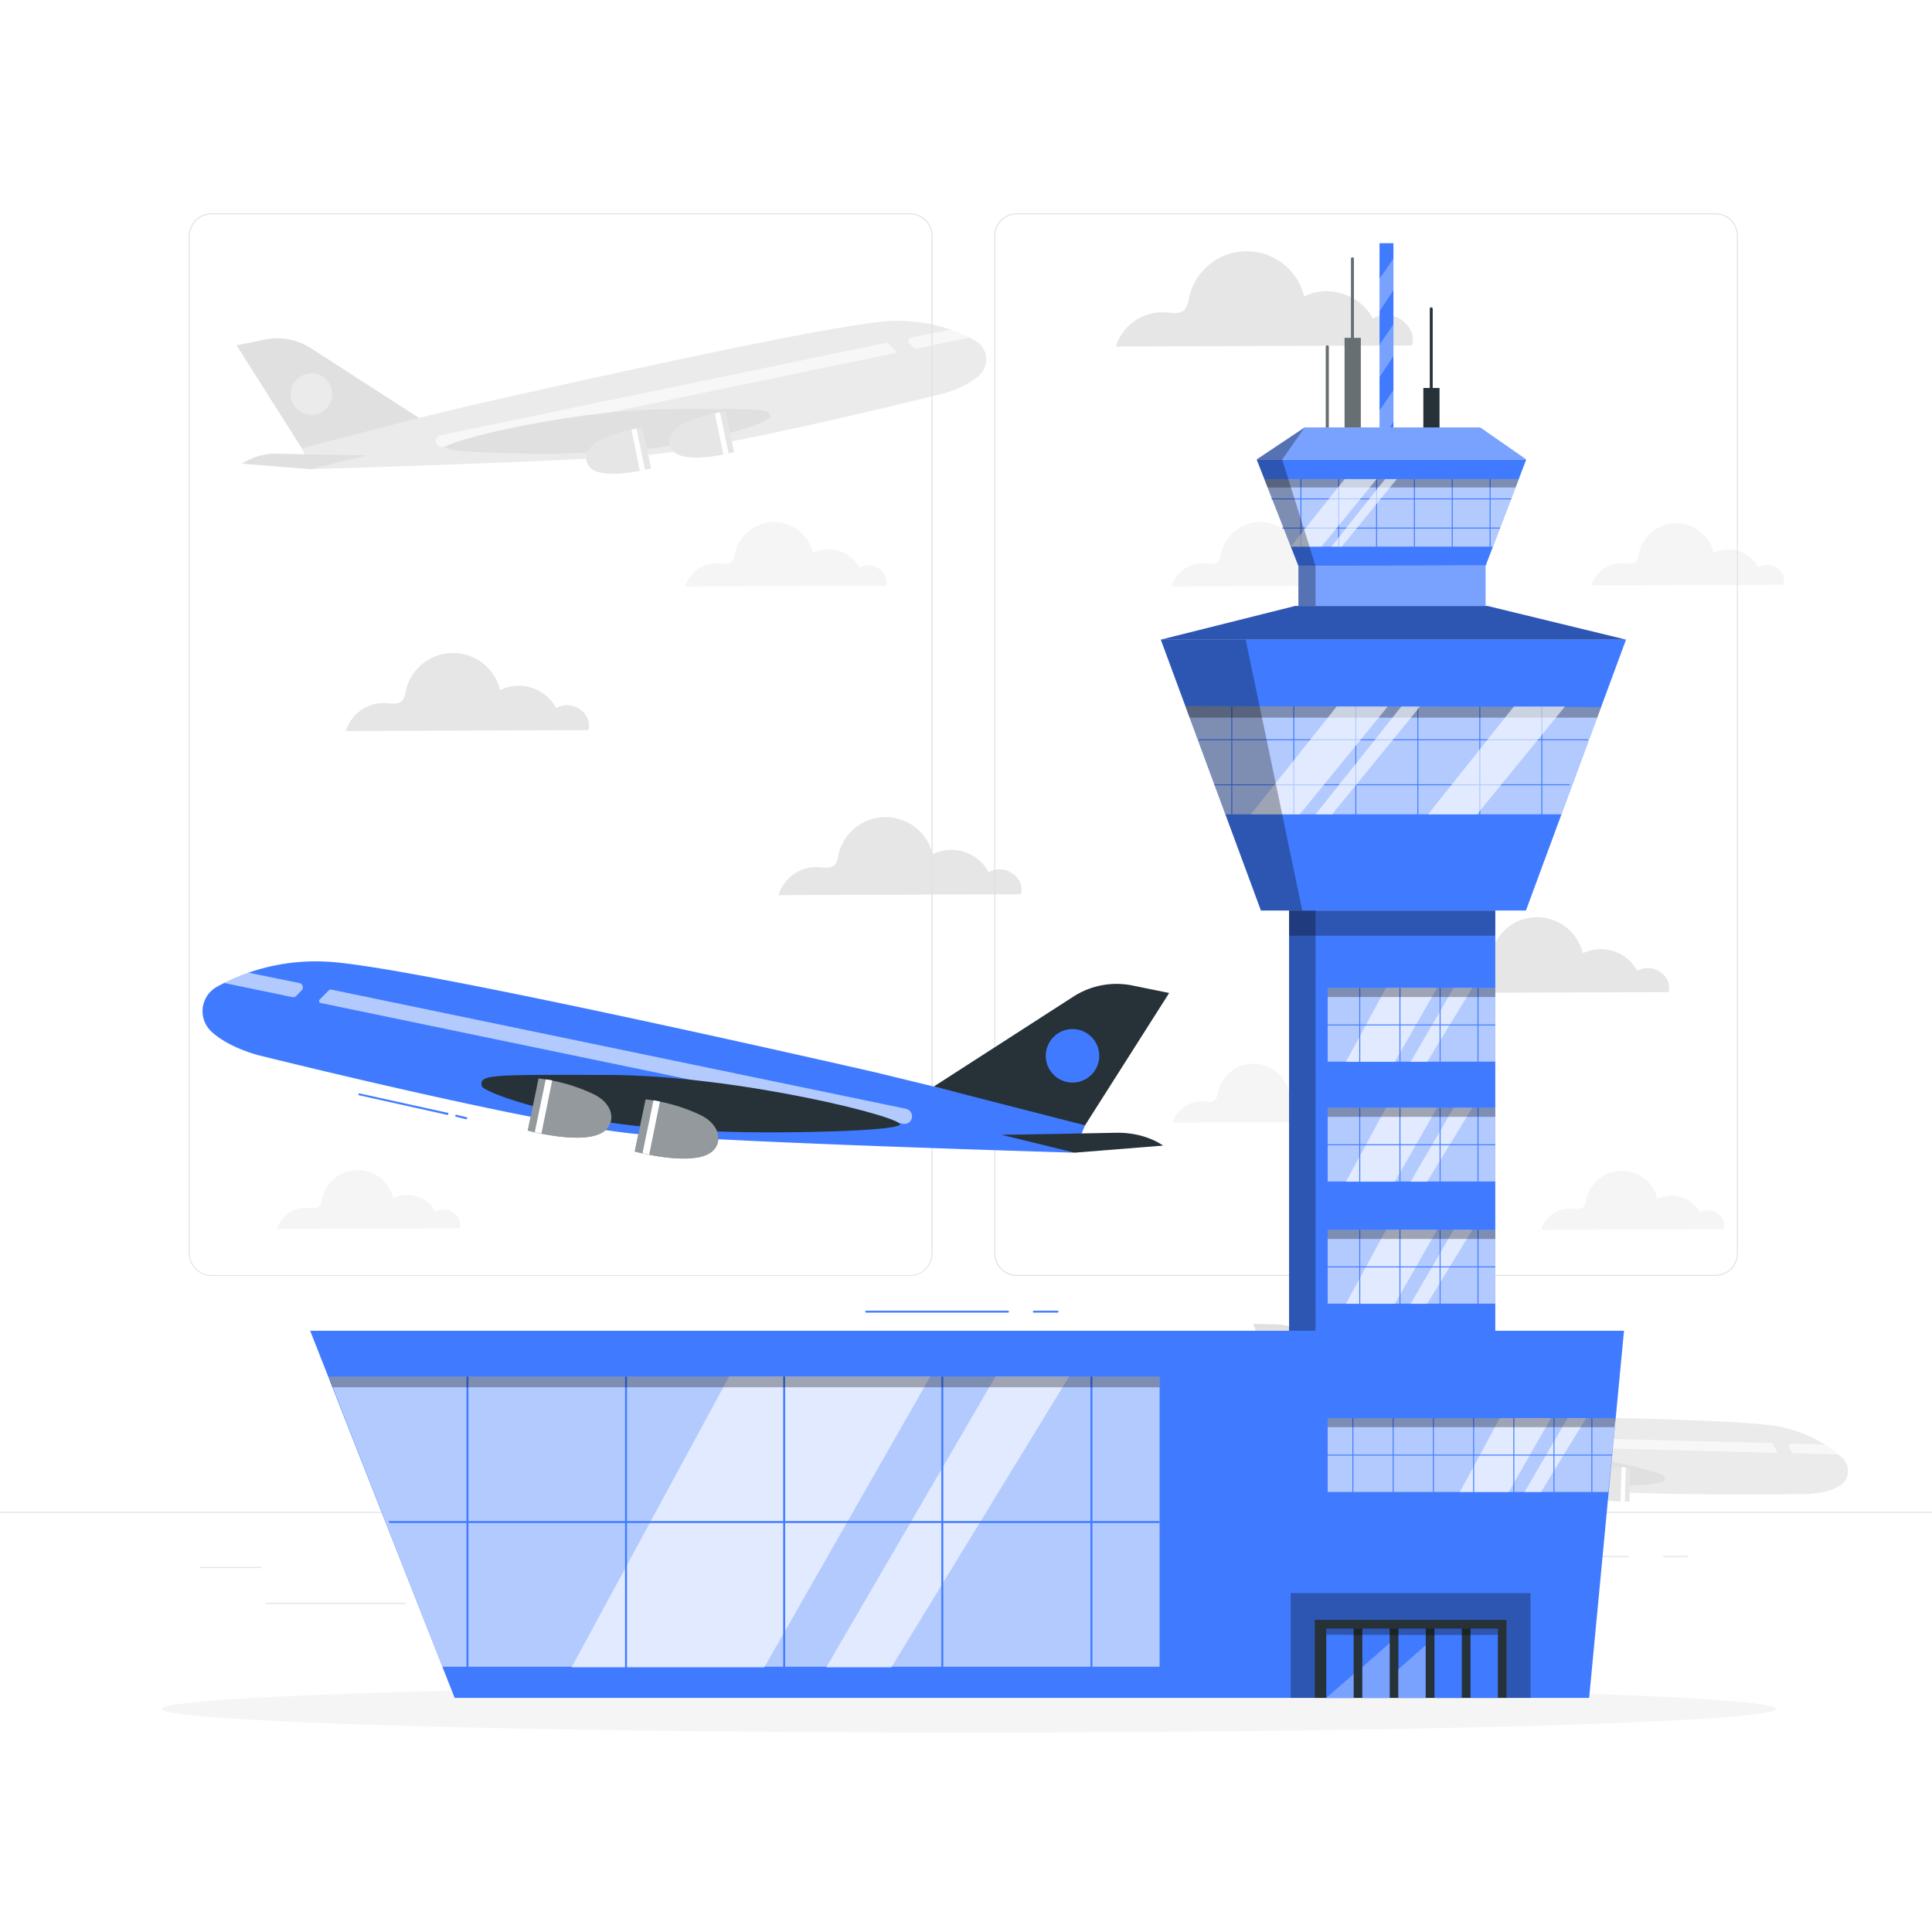 <svg class="animated" id="freepik_stories-airport-tower" xmlns="http://www.w3.org/2000/svg" xmlns:xlink="http://www.w3.org/1999/xlink" viewBox="0 0 500 500" version="1.1" xmlns:svgjs="http://svgjs.com/svgjs"><style>svg#freepik_stories-airport-tower:not(.animated) .animable {opacity: 0;}svg#freepik_stories-airport-tower.animated #freepik--background-complete--inject-21 {animation: 6s Infinite  linear floating;animation-delay: 0s;}svg#freepik_stories-airport-tower.animated #freepik--Airplane--inject-21 {animation: 6s Infinite  linear floating;animation-delay: 0s;}            @keyframes floating {                0% {                    opacity: 1;                    transform: translateY(0px);                }                50% {                    transform: translateY(-10px);                }                100% {                    opacity: 1;                    transform: translateY(0px);                }            }        </style><g id="freepik--background-complete--inject-21" class="animable" style="transform-origin: 250px 235.135px;"><path d="M243.79,101.93s6.17-1.49,9.75-4.9a5.59,5.59,0,0,0-1.13-8.86,41.09,41.09,0,0,0-22.09-5.08c-16.34.67-110.18,22.22-110.18,22.22l-42.2,10.27,2.42,5.85s67.46-2,87.16-3.69S243.79,101.93,243.79,101.93Z" style="fill: rgb(235, 235, 235); transform-origin: 166.585px 102.231px;" id="elzzdhx8s00yd" class="animable"></path><path d="M108.44,108.16l-28-18.06a16,16,0,0,0-11.86-2.22l-7.35,1.5L78.09,116Z" style="fill: rgb(224, 224, 224); transform-origin: 84.835px 101.778px;" id="elpbkarzsq49i" class="animable"></path><path d="M95,117.84l-14.68,3.59L62.62,120a15.87,15.87,0,0,1,9.57-2.57C73.17,117.46,93.81,117.87,95,117.84Z" style="fill: rgb(224, 224, 224); transform-origin: 78.81px 119.418px;" id="elhzo55qbsryg" class="animable"></path><g id="eln8jlabzrw0c"><path d="M250.92,87.37,237.2,90.22a.89.89,0,0,1-.82-.26l-1.06-1.1a.88.88,0,0,1,.46-1.48L246,85.3a35.45,35.45,0,0,1,4.92,2.07Z" style="fill: rgb(255, 255, 255); opacity: 0.6; transform-origin: 242.994px 87.769px;" class="animable"></path></g><g id="elhxyryeyuv8n"><path d="M231.73,90.72a.4.4,0,0,1-.2.67L114.64,115.63a1.54,1.54,0,0,1-1.41-.43h0a1.54,1.54,0,0,1,.79-2.57L229.38,88.71a.58.58,0,0,1,.52.15Z" style="fill: rgb(255, 255, 255); opacity: 0.6; transform-origin: 172.323px 102.18px;" class="animable"></path></g><path d="M199.14,108.2S197.7,110,184,113.36s-28.51,3.77-37.42,4-29.68-.16-31.29-1.47,32.19-10,58.68-10C197.81,105.79,199.82,105.66,199.14,108.2Z" style="fill: rgb(224, 224, 224); transform-origin: 157.24px 111.635px;" id="elvls8rzh209" class="animable"></path><path d="M166.31,110.73l2.17,10.47s-10.44,2.82-14.79.5c-3-1.59-2.82-5.81,1.8-7.92A35.1,35.1,0,0,1,166.31,110.73Z" style="fill: rgb(230, 230, 230); transform-origin: 160.082px 116.673px;" id="elf2mdk0l98a9" class="animable"></path><path d="M187.78,106.53,190,117s-10.44,2.83-14.78.5c-3-1.58-2.83-5.81,1.8-7.92A35.08,35.08,0,0,1,187.78,106.53Z" style="fill: rgb(230, 230, 230); transform-origin: 181.605px 112.475px;" id="el5lrguv33ioe" class="animable"></path><path d="M186.34,106.72l2.21,10.63-1.34.28L185,107C185.5,106.86,185.94,106.78,186.34,106.72Z" style="fill: rgb(255, 255, 255); transform-origin: 186.775px 112.175px;" id="eluinig6p1w8s" class="animable"></path><path d="M164.71,110.93l2.21,10.63-1.34.28-2.16-10.68C163.88,111.07,164.31,111,164.71,110.93Z" style="fill: rgb(255, 255, 255); transform-origin: 165.17px 116.385px;" id="el0skzdkdog3jo" class="animable"></path><path d="M75.35,103.08a5.37,5.37,0,1,0,4.16-6.34A5.36,5.36,0,0,0,75.35,103.08Z" style="fill: rgb(235, 235, 235); transform-origin: 80.609px 101.996px;" id="elex9bvaxrqt8" class="animable"></path><path d="M467.38,386.66s5.19,0,8.68-2.07a4.58,4.58,0,0,0,.75-7.27,33.55,33.55,0,0,0-16.65-8.16c-13.13-2.52-91.87-2.87-91.87-2.87l-35.51.3.83,5.11s54.08,11,70.09,13.33S467.38,386.66,467.38,386.66Z" style="fill: rgb(235, 235, 235); transform-origin: 405.524px 376.524px;" id="el8qrxs424ki4" class="animable"></path><path d="M358.45,366.38,339.5,346.77a13,13,0,0,0-9-4l-6.13-.18,8.49,24.3Z" style="fill: rgb(224, 224, 224); transform-origin: 341.41px 354.74px;" id="eld127nasqrcg" class="animable"></path><path d="M346,371.58l-12.36.12-13.85-4.44a13,13,0,0,1,8.1-.26C328.63,367.2,345,371.38,346,371.58Z" style="fill: rgb(224, 224, 224); transform-origin: 332.895px 369.088px;" id="elr0yuqq1xicj" class="animable"></path><g id="el4h987rcq8bm"><path d="M475.77,376.4l-11.46-.29a.73.73,0,0,1-.6-.35l-.64-1.08a.72.72,0,0,1,.64-1.09l8.53.25a29.55,29.55,0,0,1,3.53,2.56Z" style="fill: rgb(255, 255, 255); opacity: 0.6; transform-origin: 469.369px 374.995px;" class="animable"></path></g><g id="el8oud2h4j2tf"><path d="M459.87,375.49a.33.33,0,0,1-.29.5L362,373.48a1.24,1.24,0,0,1-1-.61h0a1.25,1.25,0,0,1,1.11-1.89l96.31,2.47a.45.45,0,0,1,.38.22Z" style="fill: rgb(255, 255, 255); opacity: 0.6; transform-origin: 410.37px 373.485px;" class="animable"></path></g><path d="M430.66,383.33s-1.49,1.18-13,1.29-23.4-2.32-30.53-3.82-23.61-5.67-24.64-7,27.48-1.92,48.59,3C430,381.16,431.67,381.44,430.66,383.33Z" style="fill: rgb(224, 224, 224); transform-origin: 396.675px 378.744px;" id="el46auckm14ip" class="animable"></path><path d="M404,379.22l-.22,8.74s-8.84.3-11.87-2.36c-2.07-1.82-1.17-5.16,2.91-6A28.72,28.72,0,0,1,404,379.22Z" style="fill: rgb(230, 230, 230); transform-origin: 397.418px 383.493px;" id="ellblkrk0do1m" class="animable"></path><path d="M421.92,379.88l-.22,8.74s-8.84.31-11.87-2.35c-2.07-1.82-1.16-5.16,2.91-6A28.71,28.71,0,0,1,421.92,379.88Z" style="fill: rgb(230, 230, 230); transform-origin: 415.34px 384.155px;" id="elc84cwr9pr7" class="animable"></path><path d="M420.74,379.76l-.23,8.88-1.11,0,.27-8.9C420.05,379.72,420.41,379.73,420.74,379.76Z" style="fill: rgb(255, 255, 255); transform-origin: 420.07px 384.185px;" id="elrko80sx76u" class="animable"></path><path d="M402.74,379.08l-.23,8.87-1.12,0,.27-8.91C402,379,402.41,379.05,402.74,379.08Z" style="fill: rgb(255, 255, 255); transform-origin: 402.065px 383.488px;" id="eluzx2mqcqqg" class="animable"></path><path d="M333,356.16a4.39,4.39,0,1,0,4.51-4.28A4.4,4.4,0,0,0,333,356.16Z" style="fill: rgb(235, 235, 235); transform-origin: 337.389px 356.268px;" id="elebpg4djkm9w" class="animable"></path><path d="M429.71,251.59a5.57,5.57,0,0,0-6-.35,10.71,10.71,0,0,0-14.09-4.52,12.15,12.15,0,0,0-23.71.29,4.63,4.63,0,0,1-.91,2.4c-1,1-2.63.67-4,.56a10,10,0,0,0-10.08,7l60.94-.22A4.84,4.84,0,0,0,429.71,251.59Z" style="fill: rgb(230, 230, 230); transform-origin: 401.449px 247.171px;" id="elciq80nfuge9" class="animable"></path><path d="M362.84,82.89a7,7,0,0,0-7.58-.44c-3.07-6.21-11.63-9-17.73-5.68a15.29,15.29,0,0,0-29.83.36,5.92,5.92,0,0,1-1.14,3c-1.24,1.27-3.32.84-5.08.71a12.59,12.59,0,0,0-12.69,8.84l76.67-.27C366.13,86.83,365,84.51,362.84,82.89Z" style="fill: rgb(230, 230, 230); transform-origin: 327.221px 77.35px;" id="els9187v352c" class="animable"></path><path d="M150.14,183.61a5.74,5.74,0,0,0-6.2-.36,11,11,0,0,0-14.52-4.65,12.52,12.52,0,0,0-24.42.29,4.81,4.81,0,0,1-.94,2.48c-1,1-2.71.69-4.16.57a10.32,10.32,0,0,0-10.39,7.25l62.78-.23A5,5,0,0,0,150.14,183.61Z" style="fill: rgb(230, 230, 230); transform-origin: 120.967px 179.09px;" id="elszyvo9ayyn" class="animable"></path><path d="M117.38,313.85a4.34,4.34,0,0,0-4.68-.28,8.31,8.31,0,0,0-10.94-3.5,9.44,9.44,0,0,0-18.41.22,3.62,3.62,0,0,1-.71,1.86c-.76.79-2,.52-3.14.44a7.75,7.75,0,0,0-7.82,5.46l47.32-.17A3.77,3.77,0,0,0,117.38,313.85Z" style="fill: rgb(245, 245, 245); transform-origin: 95.39px 310.44px;" id="elvgoin3xomec" class="animable"></path><path d="M444.58,314.05a4.3,4.3,0,0,0-4.67-.27,8.34,8.34,0,0,0-11-3.51,9.44,9.44,0,0,0-18.41.23,3.61,3.61,0,0,1-.7,1.86c-.77.78-2.05.52-3.14.44a7.76,7.76,0,0,0-7.83,5.46l47.32-.17A3.77,3.77,0,0,0,444.58,314.05Z" style="fill: rgb(245, 245, 245); transform-origin: 422.545px 310.647px;" id="el72y3owfpp6g" class="animable"></path><path d="M349.21,286.31a4.34,4.34,0,0,0-4.68-.28,8.31,8.31,0,0,0-10.94-3.5,9.44,9.44,0,0,0-18.41.22,3.62,3.62,0,0,1-.71,1.86c-.76.79-2,.52-3.14.44a7.75,7.75,0,0,0-7.82,5.46l47.32-.17A3.77,3.77,0,0,0,349.21,286.31Z" style="fill: rgb(245, 245, 245); transform-origin: 327.22px 282.9px;" id="el502akcworun" class="animable"></path><path d="M227.54,147.21a4.77,4.77,0,0,0-5.14-.3,9.14,9.14,0,0,0-12-3.85,10.38,10.38,0,0,0-20.24.24,4,4,0,0,1-.78,2c-.84.86-2.25.58-3.45.48a8.55,8.55,0,0,0-8.61,6l52-.19A4.16,4.16,0,0,0,227.54,147.21Z" style="fill: rgb(245, 245, 245); transform-origin: 203.369px 143.443px;" id="eln5ykyrj93k" class="animable"></path><path d="M353.38,147.21a4.77,4.77,0,0,0-5.14-.3,9.14,9.14,0,0,0-12-3.85,10.38,10.38,0,0,0-20.24.24,4,4,0,0,1-.78,2c-.84.86-2.25.58-3.45.48a8.54,8.54,0,0,0-8.6,6l52-.19A4.14,4.14,0,0,0,353.38,147.21Z" style="fill: rgb(245, 245, 245); transform-origin: 329.22px 143.443px;" id="el8kfnleqtahn" class="animable"></path><path d="M262.08,226.08a5.74,5.74,0,0,0-6.2-.36,11,11,0,0,0-14.52-4.65,12.52,12.52,0,0,0-24.42.3,4.8,4.8,0,0,1-.93,2.47c-1,1-2.72.69-4.17.58a10.3,10.3,0,0,0-10.38,7.24l62.77-.23A5,5,0,0,0,262.08,226.08Z" style="fill: rgb(230, 230, 230); transform-origin: 232.912px 221.562px;" id="elz0kh32djnxa" class="animable"></path><path d="M459.93,147.05a4.57,4.57,0,0,0-4.93-.28,8.74,8.74,0,0,0-11.52-3.69,9.93,9.93,0,0,0-19.38.23,3.83,3.83,0,0,1-.74,2c-.81.83-2.16.55-3.31.46a8.18,8.18,0,0,0-8.24,5.75l49.82-.18A4,4,0,0,0,459.93,147.05Z" style="fill: rgb(245, 245, 245); transform-origin: 436.776px 143.476px;" id="elpgrr5pam3e" class="animable"></path><path d="M443.92,330.2H263.17a5.87,5.87,0,0,1-5.86-5.86V61.06a5.87,5.87,0,0,1,5.86-5.86H443.92a5.87,5.87,0,0,1,5.86,5.86V324.34A5.87,5.87,0,0,1,443.92,330.2ZM263.17,55.45a5.62,5.62,0,0,0-5.61,5.61V324.34a5.62,5.62,0,0,0,5.61,5.61H443.92a5.61,5.61,0,0,0,5.61-5.61V61.06a5.61,5.61,0,0,0-5.61-5.61Z" style="fill: rgb(224, 224, 224); transform-origin: 353.545px 192.7px;" id="eln7fsd6rz389" class="animable"></path><path d="M235.49,330.2H54.75a5.87,5.87,0,0,1-5.87-5.86V61.06a5.87,5.87,0,0,1,5.87-5.86H235.49a5.86,5.86,0,0,1,5.86,5.86V324.34A5.86,5.86,0,0,1,235.49,330.2ZM54.75,55.45a5.62,5.62,0,0,0-5.62,5.61V324.34A5.62,5.62,0,0,0,54.75,330H235.49a5.61,5.61,0,0,0,5.61-5.61V61.06a5.61,5.61,0,0,0-5.61-5.61Z" style="fill: rgb(224, 224, 224); transform-origin: 145.115px 192.7px;" id="el0n1eoy6208v" class="animable"></path><rect y="391.27" width="500" height="0.25" style="fill: rgb(224, 224, 224); transform-origin: 250px 391.395px;" id="el47ari6snplf" class="animable"></rect><rect x="51.67" y="405.53" width="16.06" height="0.25" style="fill: rgb(224, 224, 224); transform-origin: 59.7px 405.655px;" id="elk6jf4d4uvbs" class="animable"></rect><rect x="170.35" y="402.82" width="53.53" height="0.25" style="fill: rgb(224, 224, 224); transform-origin: 197.115px 402.945px;" id="eljl0rywqdsg" class="animable"></rect><rect x="68.73" y="414.82" width="36.25" height="0.25" style="fill: rgb(224, 224, 224); transform-origin: 86.855px 414.945px;" id="elp5inkau9ig" class="animable"></rect><rect x="378.35" y="402.69" width="43.19" height="0.25" style="fill: rgb(224, 224, 224); transform-origin: 399.945px 402.815px;" id="elquu8yov0av" class="animable"></rect><rect x="430.45" y="402.69" width="6.33" height="0.25" style="fill: rgb(224, 224, 224); transform-origin: 433.615px 402.815px;" id="els5zn4qh5mi" class="animable"></rect><rect x="316.21" y="408.92" width="53.89" height="0.25" style="fill: rgb(224, 224, 224); transform-origin: 343.155px 409.045px;" id="el6g7pazir677" class="animable"></rect></g><g id="freepik--Shadow--inject-21" class="animable" style="transform-origin: 250.775px 442.26px;"><path d="M459.65,442.26c0,3.39-93.52,6.13-208.88,6.13S41.9,445.65,41.9,442.26s93.51-6.13,208.87-6.13S459.65,438.87,459.65,442.26Z" style="fill: rgb(245, 245, 245); transform-origin: 250.775px 442.26px;" id="elid11xbr50r" class="animable"></path></g><g id="freepik--Airplane--inject-21" class="animable" style="transform-origin: 177.498px 274.319px;"><path d="M67.17,273.16s-8-1.92-12.58-6.31a7.21,7.21,0,0,1,1.46-11.42,52.8,52.8,0,0,1,28.49-6.55c21.06.86,142.05,28.65,142.05,28.65L281,290.76l-3.12,7.55s-87-2.55-112.37-4.76S67.17,273.16,67.17,273.16Z" style="fill: rgb(64, 123, 255); transform-origin: 166.708px 273.556px;" id="elee4hwxva57" class="animable"></path><path d="M241.67,281.19l36.14-23.28a20.64,20.64,0,0,1,15.29-2.86l9.48,1.93-21.77,34.25Z" style="fill: rgb(38, 50, 56); transform-origin: 272.125px 272.931px;" id="el3f1y2ham59s" class="animable"></path><path d="M259.18,293.68l18.93,4.63L301,296.48s-4.57-3.53-12.33-3.32C287.36,293.19,260.75,293.72,259.18,293.68Z" style="fill: rgb(38, 50, 56); transform-origin: 280.09px 295.73px;" id="el0h45psa399i6" class="animable"></path><g id="elitd790cxjso"><path d="M58,254.39l17.69,3.67a1.12,1.12,0,0,0,1-.33l1.37-1.42a1.13,1.13,0,0,0-.59-1.9l-13.18-2.69A46.24,46.24,0,0,0,58,254.38Z" style="fill: rgb(255, 255, 255); opacity: 0.6; transform-origin: 68.192px 254.898px;" class="animable"></path></g><g id="elza6msd4uka"><path d="M82.72,258.71a.51.51,0,0,0,.26.86l150.7,31.26a2,2,0,0,0,1.82-.57h0a2,2,0,0,0-1-3.3L85.75,256.11a.75.75,0,0,0-.67.2Z" style="fill: rgb(255, 255, 255); opacity: 0.6; transform-origin: 159.301px 273.482px;" class="animable"></path></g><path d="M124.74,281.25s1.85,2.34,19.53,6.65S181,292.76,192.51,293s38.28-.2,40.34-1.89-41.5-12.84-75.65-12.92C126.46,278.14,123.86,278,124.74,281.25Z" style="fill: rgb(38, 50, 56); transform-origin: 178.762px 285.617px;" id="elq2grjus4htj" class="animable"></path><path d="M167.07,284.51l-2.8,13.5s13.46,3.64,19.06.64c3.83-2,3.65-7.49-2.32-10.21A45.14,45.14,0,0,0,167.07,284.51Z" style="fill: rgb(38, 50, 56); transform-origin: 175.088px 292.173px;" id="elikq9nnlxvm" class="animable"></path><g id="eli07e1qaxabr"><path d="M167.07,284.51l-2.8,13.5s13.46,3.64,19.06.64c3.83-2,3.65-7.49-2.32-10.21A45.14,45.14,0,0,0,167.07,284.51Z" style="fill: rgb(255, 255, 255); opacity: 0.5; transform-origin: 175.088px 292.173px;" class="animable"></path></g><path d="M139.38,279.1l-2.8,13.49s13.46,3.65,19.06.65c3.84-2.05,3.65-7.49-2.32-10.21A45.14,45.14,0,0,0,139.38,279.1Z" style="fill: rgb(38, 50, 56); transform-origin: 147.4px 286.762px;" id="elhzogmmdq2pd" class="animable"></path><g id="ellm8xgtjtoc"><path d="M139.38,279.1l-2.8,13.49s13.46,3.65,19.06.65c3.84-2.05,3.65-7.49-2.32-10.21A45.14,45.14,0,0,0,139.38,279.1Z" style="fill: rgb(255, 255, 255); opacity: 0.5; transform-origin: 147.4px 286.762px;" class="animable"></path></g><path d="M141.24,279.34,138.4,293l1.72.36,2.79-13.76C142.32,279.52,141.75,279.41,141.24,279.34Z" style="fill: rgb(255, 255, 255); transform-origin: 140.655px 286.35px;" id="el5ubklfezc8b" class="animable"></path><path d="M169.12,284.76l-2.84,13.71,1.73.36,2.78-13.76C170.2,284.94,169.64,284.84,169.12,284.76Z" style="fill: rgb(255, 255, 255); transform-origin: 168.535px 291.795px;" id="el4cz7e96he18" class="animable"></path><path d="M284.34,274.65a6.92,6.92,0,1,1-5.37-8.18A6.91,6.91,0,0,1,284.34,274.65Z" style="fill: rgb(64, 123, 255); transform-origin: 277.565px 273.246px;" id="el9ht5bocaadk" class="animable"></path><path d="M115.79,288.53h-.05L93,283.47a.25.25,0,1,1,.11-.48L115.85,288a.25.25,0,0,1,.19.3A.26.26,0,0,1,115.79,288.53Z" style="fill: rgb(64, 123, 255); transform-origin: 104.405px 285.75px;" id="eldso4n94cxzw" class="animable"></path><path d="M120.65,289.66h-.06L118,289a.25.25,0,0,1,.12-.49l2.6.63a.25.25,0,0,1,.18.3A.25.25,0,0,1,120.65,289.66Z" style="fill: rgb(64, 123, 255); transform-origin: 119.357px 289.081px;" id="elcolab4kgpn" class="animable"></path></g><g id="freepik--Tower--inject-21" class="animable" style="transform-origin: 360.615px 246.88px;"><path d="M343.88,110.67V89.76a.38.38,0,0,0-.76,0v20.91a.38.38,0,0,0,.76,0Z" style="fill: rgb(38, 50, 56); transform-origin: 343.5px 100.215px;" id="el1uoxq7j08sm" class="animable"></path><g id="eluazx1jhxwug"><path d="M343.88,110.67V89.76a.38.38,0,0,0-.76,0v20.91a.38.38,0,0,0,.76,0Z" style="fill: rgb(255, 255, 255); opacity: 0.3; transform-origin: 343.5px 100.215px;" class="animable"></path></g><rect x="357.02" y="62.94" width="3.6" height="47.67" style="fill: rgb(64, 123, 255); transform-origin: 358.82px 86.775px;" id="eltwjzuc15bf" class="animable"></rect><path d="M350.39,87.82V66.91a.38.38,0,0,0-.75,0V87.82a.38.38,0,0,0,.75,0Z" style="fill: rgb(38, 50, 56); transform-origin: 350.015px 77.365px;" id="elce9c6iqs0hi" class="animable"></path><g id="el0y72hrz9xcef"><path d="M350.39,87.82V66.91a.38.38,0,0,0-.75,0V87.82a.38.38,0,0,0,.75,0Z" style="fill: rgb(255, 255, 255); opacity: 0.3; transform-origin: 350.015px 77.365px;" class="animable"></path></g><rect x="368.36" y="100.41" width="4.19" height="11.24" style="fill: rgb(38, 50, 56); transform-origin: 370.455px 106.03px;" id="el0lb10jhfi3o" class="animable"></rect><polygon points="326.33 235.64 300.42 165.54 420.81 165.54 394.91 235.64 326.33 235.64" style="fill: rgb(64, 123, 255); transform-origin: 360.615px 200.59px;" id="el9ci7xijppam" class="animable"></polygon><g id="el0vqatxncu36m"><polygon points="306.78 182.74 414.36 183.01 404.11 210.75 317.13 210.75 306.78 182.74" style="fill: rgb(255, 255, 255); opacity: 0.6; transform-origin: 360.57px 196.745px;" class="animable"></polygon></g><polygon points="300.42 165.54 335.18 156.83 384.97 156.83 420.81 165.54 300.42 165.54" style="fill: rgb(64, 123, 255); transform-origin: 360.615px 161.185px;" id="elour3h5fwodk" class="animable"></polygon><polygon points="336.03 156.83 336.03 146.46 384.46 146.27 384.46 156.83 336.03 156.83" style="fill: rgb(64, 123, 255); transform-origin: 360.245px 151.55px;" id="ellgjhhcc0qff" class="animable"></polygon><polygon points="336.03 146.46 325.23 118.92 394.99 118.92 384.46 146.46 336.03 146.46" style="fill: rgb(64, 123, 255); transform-origin: 360.11px 132.69px;" id="elq1pt00vmzpr" class="animable"></polygon><polygon points="325.23 118.92 337.67 110.61 383.06 110.61 394.99 118.92 325.23 118.92" style="fill: rgb(64, 123, 255); transform-origin: 360.11px 114.765px;" id="eld981vd7tc5p" class="animable"></polygon><rect x="333.61" y="235.64" width="53.37" height="195.18" style="fill: rgb(64, 123, 255); transform-origin: 360.295px 333.23px;" id="elox8kdvq4d0f" class="animable"></rect><path d="M370.78,100.77V79.86a.38.38,0,0,0-.75,0v20.91a.38.38,0,0,0,.75,0Z" style="fill: rgb(38, 50, 56); transform-origin: 370.405px 90.315px;" id="elrm6wo755z2h" class="animable"></path><rect x="347.98" y="87.45" width="4.19" height="23.16" style="fill: rgb(38, 50, 56); transform-origin: 350.075px 99.03px;" id="el5ffvy41e1dg" class="animable"></rect><g style="clip-path: url(&quot;#freepik--clip-path--inject-21&quot;); transform-origin: 358.82px 90.775px;" id="elym03c0fph1" class="animable"><g id="elwnzgexoz3d9"><polygon points="360.62 66.91 357.02 72.15 357.02 80.57 360.62 75.09 360.62 66.91" style="fill: rgb(255, 255, 255); opacity: 0.3; transform-origin: 358.82px 73.74px;" class="animable"></polygon></g><g id="elacqmigjdcc"><polygon points="360.62 83.95 357.02 89.19 357.02 97.61 360.62 92.13 360.62 83.95" style="fill: rgb(255, 255, 255); opacity: 0.3; transform-origin: 358.82px 90.78px;" class="animable"></polygon></g><g id="elq0yzm8xgf1o"><polygon points="360.62 100.99 357.02 106.23 357.02 114.64 360.62 109.17 360.62 100.99" style="fill: rgb(255, 255, 255); opacity: 0.3; transform-origin: 358.82px 107.815px;" class="animable"></polygon></g></g><g id="elhmgs4ly8obi"><rect x="347.98" y="87.45" width="4.19" height="23.16" style="fill: rgb(255, 255, 255); opacity: 0.3; transform-origin: 350.075px 99.03px;" class="animable"></rect></g><g id="ellpkvxj8rcoi"><polygon points="327.22 123.99 334.07 141.47 386.37 141.47 393.05 123.99 327.22 123.99" style="fill: rgb(255, 255, 255); opacity: 0.6; transform-origin: 360.135px 132.73px;" class="animable"></polygon></g><g id="el42zugogdtrg"><polygon points="325.23 118.92 337.67 110.61 383.06 110.61 394.99 118.92 325.23 118.92" style="fill: rgb(255, 255, 255); opacity: 0.3; transform-origin: 360.11px 114.765px;" class="animable"></polygon></g><rect x="336.55" y="123.99" width="0.25" height="17.48" style="fill: rgb(64, 123, 255); transform-origin: 336.675px 132.73px;" id="elpbc5kghgu7d" class="animable"></rect><rect x="331.83" y="136.54" width="56.37" height="0.25" style="fill: rgb(64, 123, 255); transform-origin: 360.015px 136.665px;" id="elabx4tl9jtc" class="animable"></rect><rect x="329.06" y="128.99" width="62.03" height="0.25" style="fill: rgb(64, 123, 255); transform-origin: 360.075px 129.115px;" id="elaai8ir2kjxr" class="animable"></rect><rect x="346.34" y="123.99" width="0.25" height="17.48" style="fill: rgb(64, 123, 255); transform-origin: 346.465px 132.73px;" id="el3syptql3f2k" class="animable"></rect><rect x="356.13" y="123.99" width="0.25" height="17.48" style="fill: rgb(64, 123, 255); transform-origin: 356.255px 132.73px;" id="el2u4kc3y060l" class="animable"></rect><rect x="365.92" y="123.99" width="0.25" height="17.48" style="fill: rgb(64, 123, 255); transform-origin: 366.045px 132.73px;" id="el2bigwbnmtvz" class="animable"></rect><rect x="375.72" y="123.99" width="0.25" height="17.48" style="fill: rgb(64, 123, 255); transform-origin: 375.845px 132.73px;" id="el09vs90oic1c" class="animable"></rect><rect x="385.51" y="123.99" width="0.25" height="17.48" style="fill: rgb(64, 123, 255); transform-origin: 385.635px 132.73px;" id="elyv9jfprhlfi" class="animable"></rect><g id="elost13fos84"><polygon points="328.07 126.16 392.23 126.16 393.05 123.99 327.22 123.99 328.07 126.16" style="opacity: 0.3; transform-origin: 360.135px 125.075px;" class="animable"></polygon></g><g id="elafn2amn9x5n"><polygon points="300.42 165.54 335.18 156.83 384.97 156.83 420.81 165.54 300.42 165.54" style="opacity: 0.3; transform-origin: 360.615px 161.185px;" class="animable"></polygon></g><g id="eloooi9z0b9l"><polygon points="334.07 141.47 347.98 123.99 356.26 123.99 342 141.47 334.07 141.47" style="fill: rgb(255, 255, 255); opacity: 0.6; transform-origin: 345.165px 132.73px;" class="animable"></polygon></g><g id="elf3ws5suk8gq"><polygon points="344.56 141.47 358.46 123.99 361.49 123.99 347.24 141.47 344.56 141.47" style="fill: rgb(255, 255, 255); opacity: 0.6; transform-origin: 353.025px 132.73px;" class="animable"></polygon></g><g id="elj3a6o8u7g4l"><rect x="318.66" y="180.4" width="0.25" height="31.06" style="fill: rgb(64, 123, 255); transform-origin: 318.785px 195.93px; transform: rotate(-1.39deg);" class="animable"></rect></g><g id="el7ssxmp3mhlv"><rect x="334.71" y="180.4" width="0.25" height="31.06" style="fill: rgb(64, 123, 255); transform-origin: 334.835px 195.93px; transform: rotate(-1.39deg);" class="animable"></rect></g><g id="el59l2ft2zq1h"><rect x="350.76" y="180.4" width="0.25" height="31.06" style="fill: rgb(64, 123, 255); transform-origin: 350.885px 195.93px; transform: rotate(-1.39deg);" class="animable"></rect></g><g id="elyyrir6knqoe"><rect x="366.81" y="180.4" width="0.25" height="31.06" style="fill: rgb(64, 123, 255); transform-origin: 366.935px 195.93px; transform: rotate(-1.39deg);" class="animable"></rect></g><g id="ell8xxzwd97tr"><rect x="382.85" y="180.4" width="0.25" height="31.06" style="fill: rgb(64, 123, 255); transform-origin: 382.975px 195.93px; transform: rotate(-1.39deg);" class="animable"></rect></g><g id="elssaliardql"><rect x="398.9" y="180.4" width="0.25" height="31.06" style="fill: rgb(64, 123, 255); transform-origin: 399.025px 195.93px; transform: rotate(-1.39deg);" class="animable"></rect></g><rect x="310.26" y="191.32" width="100.69" height="0.25" style="fill: rgb(64, 123, 255); transform-origin: 360.605px 191.445px;" id="elwq0w3bg0q3a" class="animable"></rect><rect x="314.3" y="202.98" width="91.97" height="0.25" style="fill: rgb(64, 123, 255); transform-origin: 360.285px 203.105px;" id="elz2z73q0e15f" class="animable"></rect><g id="elmuxf1ctt4hf"><polygon points="306.78 182.74 307.88 185.72 413.36 185.72 414.36 183.01 306.78 182.74" style="opacity: 0.3; transform-origin: 360.57px 184.23px;" class="animable"></polygon></g><g id="elauwaei5m9p"><polygon points="323.72 210.75 345.93 182.84 359.15 182.84 336.38 210.75 323.72 210.75" style="fill: rgb(255, 255, 255); opacity: 0.6; transform-origin: 341.435px 196.795px;" class="animable"></polygon></g><g id="elbad6joup26k"><polygon points="369.58 210.75 391.79 182.84 405.02 182.84 382.25 210.75 369.58 210.75" style="fill: rgb(255, 255, 255); opacity: 0.6; transform-origin: 387.3px 196.795px;" class="animable"></polygon></g><g id="el5nplm14d0k"><polygon points="340.46 210.75 362.67 182.84 367.51 182.84 344.74 210.75 340.46 210.75" style="fill: rgb(255, 255, 255); opacity: 0.6; transform-origin: 353.985px 196.795px;" class="animable"></polygon></g><g id="elbuzad39ia7n"><rect x="333.61" y="235.64" width="53.37" height="6.52" style="opacity: 0.3; transform-origin: 360.295px 238.9px;" class="animable"></rect></g><g id="elq94dgsb9in"><polygon points="336.03 156.83 336.03 146.46 384.46 146.27 384.46 156.83 336.03 156.83" style="fill: rgb(255, 255, 255); opacity: 0.3; transform-origin: 360.245px 151.55px;" class="animable"></polygon></g><g id="el7f5vw2l4o9u"><polygon points="348.32 274.81 358.68 255.69 371.9 255.69 360.99 274.81 348.32 274.81" style="fill: rgb(255, 255, 255); opacity: 0.6; transform-origin: 360.11px 265.25px;" class="animable"></polygon></g><g id="elsu3xhic3x3"><polygon points="365.06 274.81 376.19 255.69 381.03 255.69 369.34 274.81 365.06 274.81" style="fill: rgb(255, 255, 255); opacity: 0.6; transform-origin: 373.045px 265.25px;" class="animable"></polygon></g><g id="elt04192kl4d"><rect x="343.6" y="255.69" width="43.38" height="19.07" style="fill: rgb(255, 255, 255); opacity: 0.6; transform-origin: 365.29px 265.225px;" class="animable"></rect></g><rect x="351.78" y="254.86" width="0.25" height="20.78" style="fill: rgb(64, 123, 255); transform-origin: 351.905px 265.25px;" id="el26tatbfsq0b" class="animable"></rect><rect x="343.6" y="265.13" width="43.38" height="0.25" style="fill: rgb(64, 123, 255); transform-origin: 365.29px 265.255px;" id="elwsty35bhbqg" class="animable"></rect><rect x="362.18" y="254.86" width="0.25" height="20.78" style="fill: rgb(64, 123, 255); transform-origin: 362.305px 265.25px;" id="elmyjpphq86hg" class="animable"></rect><rect x="372.57" y="254.86" width="0.25" height="20.78" style="fill: rgb(64, 123, 255); transform-origin: 372.695px 265.25px;" id="elbthcey77vof" class="animable"></rect><rect x="382.38" y="254.86" width="0.25" height="20.78" style="fill: rgb(64, 123, 255); transform-origin: 382.505px 265.25px;" id="elpg3gxqeb64i" class="animable"></rect><g id="ellofbgs2fir"><polyline points="343.6 255.69 343.6 258.03 386.98 258.03 386.98 255.69 343.94 255.69" style="opacity: 0.3; transform-origin: 365.29px 256.86px;" class="animable"></polyline></g><g id="elbkko7rksec"><polygon points="348.32 305.83 358.68 286.7 371.9 286.7 360.99 305.83 348.32 305.83" style="fill: rgb(255, 255, 255); opacity: 0.6; transform-origin: 360.11px 296.265px;" class="animable"></polygon></g><g id="eltv2la9r12l"><polygon points="365.06 305.83 376.19 286.7 381.03 286.7 369.34 305.83 365.06 305.83" style="fill: rgb(255, 255, 255); opacity: 0.6; transform-origin: 373.045px 296.265px;" class="animable"></polygon></g><g id="elet8t8uroizg"><rect x="343.6" y="286.7" width="43.38" height="19.07" style="fill: rgb(255, 255, 255); opacity: 0.6; transform-origin: 365.29px 296.235px;" class="animable"></rect></g><rect x="351.78" y="285.88" width="0.25" height="20.78" style="fill: rgb(64, 123, 255); transform-origin: 351.905px 296.27px;" id="el1262qkkwdqcd" class="animable"></rect><rect x="343.6" y="296.14" width="43.38" height="0.25" style="fill: rgb(64, 123, 255); transform-origin: 365.29px 296.265px;" id="ely5r9oyqb11e" class="animable"></rect><rect x="362.18" y="285.88" width="0.25" height="20.78" style="fill: rgb(64, 123, 255); transform-origin: 362.305px 296.27px;" id="elrzeqlknnpmj" class="animable"></rect><rect x="372.57" y="285.88" width="0.25" height="20.78" style="fill: rgb(64, 123, 255); transform-origin: 372.695px 296.27px;" id="elhhrgzyzttnc" class="animable"></rect><rect x="382.38" y="285.88" width="0.25" height="20.78" style="fill: rgb(64, 123, 255); transform-origin: 382.505px 296.27px;" id="elmmjhgikg6hj" class="animable"></rect><g id="elb72bvwdijmq"><polyline points="343.6 286.7 343.6 289.04 386.98 289.04 386.98 286.7 343.94 286.7" style="opacity: 0.3; transform-origin: 365.29px 287.87px;" class="animable"></polyline></g><g id="el59s5d87yxil"><polygon points="348.32 337.43 358.68 318.31 371.9 318.31 360.99 337.43 348.32 337.43" style="fill: rgb(255, 255, 255); opacity: 0.6; transform-origin: 360.11px 327.87px;" class="animable"></polygon></g><g id="elc8c4p76k6qt"><polygon points="365.06 337.43 376.19 318.31 381.03 318.31 369.34 337.43 365.06 337.43" style="fill: rgb(255, 255, 255); opacity: 0.6; transform-origin: 373.045px 327.87px;" class="animable"></polygon></g><g id="eltxs2yaf12ca"><rect x="343.6" y="318.31" width="43.38" height="19.07" style="fill: rgb(255, 255, 255); opacity: 0.6; transform-origin: 365.29px 327.845px;" class="animable"></rect></g><rect x="351.78" y="317.48" width="0.25" height="20.78" style="fill: rgb(64, 123, 255); transform-origin: 351.905px 327.87px;" id="elbh9bu63d2d7" class="animable"></rect><rect x="343.6" y="327.75" width="43.38" height="0.25" style="fill: rgb(64, 123, 255); transform-origin: 365.29px 327.875px;" id="elez0ch0ghcgj" class="animable"></rect><rect x="362.18" y="317.48" width="0.25" height="20.78" style="fill: rgb(64, 123, 255); transform-origin: 362.305px 327.87px;" id="elc0aj6idr8q" class="animable"></rect><rect x="372.57" y="317.48" width="0.25" height="20.78" style="fill: rgb(64, 123, 255); transform-origin: 372.695px 327.87px;" id="el37f6qxj692c" class="animable"></rect><rect x="382.38" y="317.48" width="0.25" height="20.78" style="fill: rgb(64, 123, 255); transform-origin: 382.505px 327.87px;" id="elid197cxa1r" class="animable"></rect><g id="elz89s5le5kzq"><polyline points="343.6 318.31 343.6 320.64 386.98 320.64 386.98 318.31 343.94 318.31" style="opacity: 0.3; transform-origin: 365.29px 319.475px;" class="animable"></polyline></g><g id="el25cm5pgtipp"><polygon points="348.32 368.27 358.68 349.15 371.9 349.15 360.99 368.27 348.32 368.27" style="fill: rgb(255, 255, 255); opacity: 0.6; transform-origin: 360.11px 358.71px;" class="animable"></polygon></g><g id="elrpbvv3l7b8"><polygon points="365.06 368.27 376.19 349.15 381.03 349.15 369.34 368.27 365.06 368.27" style="fill: rgb(255, 255, 255); opacity: 0.6; transform-origin: 373.045px 358.71px;" class="animable"></polygon></g><g id="elf1w382cdgx6"><rect x="343.6" y="349.15" width="43.38" height="19.07" style="fill: rgb(255, 255, 255); opacity: 0.6; transform-origin: 365.29px 358.685px;" class="animable"></rect></g><rect x="351.78" y="348.32" width="0.25" height="20.78" style="fill: rgb(64, 123, 255); transform-origin: 351.905px 358.71px;" id="elwkf27qaubfc" class="animable"></rect><rect x="343.6" y="358.59" width="43.38" height="0.25" style="fill: rgb(64, 123, 255); transform-origin: 365.29px 358.715px;" id="elfebgn0o8daf" class="animable"></rect><rect x="362.18" y="348.32" width="0.25" height="20.78" style="fill: rgb(64, 123, 255); transform-origin: 362.305px 358.71px;" id="elhj92iep6bhl" class="animable"></rect><rect x="372.57" y="348.32" width="0.25" height="20.78" style="fill: rgb(64, 123, 255); transform-origin: 372.695px 358.71px;" id="el20aoi3kchws" class="animable"></rect><rect x="382.38" y="348.32" width="0.25" height="20.78" style="fill: rgb(64, 123, 255); transform-origin: 382.505px 358.71px;" id="elkqvlpij9er" class="animable"></rect><g id="elnbuwoswzfig"><polyline points="343.6 349.15 343.6 351.49 386.98 351.49 386.98 349.15 343.94 349.15" style="opacity: 0.3; transform-origin: 365.29px 350.32px;" class="animable"></polyline></g><g id="elxxii2s20t4"><polygon points="348.32 399.12 358.68 379.99 371.9 379.99 360.99 399.12 348.32 399.12" style="fill: rgb(255, 255, 255); opacity: 0.6; transform-origin: 360.11px 389.555px;" class="animable"></polygon></g><g id="elg95ukuqa3mg"><polygon points="365.06 399.12 376.19 379.99 381.03 379.99 369.34 399.12 365.06 399.12" style="fill: rgb(255, 255, 255); opacity: 0.6; transform-origin: 373.045px 389.555px;" class="animable"></polygon></g><g id="elsvzjuaoamjq"><rect x="343.6" y="379.99" width="43.38" height="19.07" style="fill: rgb(255, 255, 255); opacity: 0.6; transform-origin: 365.29px 389.525px;" class="animable"></rect></g><rect x="351.78" y="379.17" width="0.25" height="20.78" style="fill: rgb(64, 123, 255); transform-origin: 351.905px 389.56px;" id="elpttaxxvh8a" class="animable"></rect><rect x="343.6" y="389.43" width="43.38" height="0.25" style="fill: rgb(64, 123, 255); transform-origin: 365.29px 389.555px;" id="eluieghp18v2" class="animable"></rect><rect x="362.18" y="379.17" width="0.25" height="20.78" style="fill: rgb(64, 123, 255); transform-origin: 362.305px 389.56px;" id="elks5wer0s91" class="animable"></rect><rect x="372.57" y="379.17" width="0.25" height="20.78" style="fill: rgb(64, 123, 255); transform-origin: 372.695px 389.56px;" id="elymwmdwgb30g" class="animable"></rect><rect x="382.38" y="379.17" width="0.25" height="20.78" style="fill: rgb(64, 123, 255); transform-origin: 382.505px 389.56px;" id="elngu19r5u8y" class="animable"></rect><g id="elcu3495r323b"><polyline points="343.6 379.99 343.6 382.33 386.98 382.33 386.98 379.99 343.94 379.99" style="opacity: 0.3; transform-origin: 365.29px 381.16px;" class="animable"></polyline></g><g id="ele4cnlb9z6pn"><polygon points="322.38 165.54 337.04 235.64 326.33 235.64 300.42 165.54 322.38 165.54" style="opacity: 0.3; transform-origin: 318.73px 200.59px;" class="animable"></polygon></g><g id="el4ynsz5f53p9"><polygon points="325.23 118.92 336.03 146.46 336.03 156.83 340.46 156.83 340.46 146.44 331.83 118.92 337.67 110.61 325.23 118.92" style="opacity: 0.3; transform-origin: 332.845px 133.72px;" class="animable"></polygon></g><g id="elevxz1gxidd"><rect x="333.61" y="235.64" width="6.85" height="195.18" style="opacity: 0.3; transform-origin: 337.035px 333.23px;" class="animable"></rect></g></g><g id="freepik--Building--inject-21" class="animable" style="transform-origin: 250.28px 389.315px;"><polygon points="411.27 439.41 117.66 439.41 80.27 344.4 420.29 344.4 411.27 439.41" style="fill: rgb(64, 123, 255); transform-origin: 250.28px 391.905px;" id="elmnbyktjcesp" class="animable"></polygon><g id="elbozcolfqiv9"><polygon points="300.1 431.35 114.49 431.35 85.05 356.26 300.1 356.26 300.1 431.35" style="fill: rgb(255, 255, 255); opacity: 0.6; transform-origin: 192.575px 393.805px;" class="animable"></polygon></g><g id="el0k3ed0jrrvbr"><polygon points="147.9 431.54 188.68 356.26 240.75 356.26 197.78 431.54 147.9 431.54" style="fill: rgb(255, 255, 255); opacity: 0.6; transform-origin: 194.325px 393.9px;" class="animable"></polygon></g><g id="elyx780mpcx4"><polygon points="213.81 431.54 257.63 356.26 276.68 356.26 230.66 431.54 213.81 431.54" style="fill: rgb(255, 255, 255); opacity: 0.6; transform-origin: 245.245px 393.9px;" class="animable"></polygon></g><g id="el3krtt3kcve"><polygon points="377.79 386.14 388.15 367.02 401.38 367.02 390.46 386.14 377.79 386.14" style="fill: rgb(255, 255, 255); opacity: 0.6; transform-origin: 389.585px 376.58px;" class="animable"></polygon></g><g id="elv62r0npu8l8"><polygon points="394.54 386.14 405.67 367.02 410.5 367.02 398.81 386.14 394.54 386.14" style="fill: rgb(255, 255, 255); opacity: 0.6; transform-origin: 402.52px 376.58px;" class="animable"></polygon></g><g id="elbbfm9uuehlh"><polygon points="416.23 386.12 343.6 386.12 343.6 367.04 418.14 367.04 416.23 386.12" style="fill: rgb(255, 255, 255); opacity: 0.6; transform-origin: 380.87px 376.58px;" class="animable"></polygon></g><rect x="381.25" y="366.19" width="0.25" height="20.78" style="fill: rgb(64, 123, 255); transform-origin: 381.375px 376.58px;" id="eldfxk53otrnj" class="animable"></rect><rect x="370.83" y="366.19" width="0.25" height="20.78" style="fill: rgb(64, 123, 255); transform-origin: 370.955px 376.58px;" id="elmv1ot1cm4ce" class="animable"></rect><rect x="360.42" y="366.19" width="0.25" height="20.78" style="fill: rgb(64, 123, 255); transform-origin: 360.545px 376.58px;" id="elagc1fwse7c" class="animable"></rect><rect x="350" y="366.19" width="0.25" height="20.78" style="fill: rgb(64, 123, 255); transform-origin: 350.125px 376.58px;" id="elvhdxjoyi5rs" class="animable"></rect><rect x="343.6" y="376.45" width="73.63" height="0.25" style="fill: rgb(64, 123, 255); transform-origin: 380.415px 376.575px;" id="elhfx8u3pytjj" class="animable"></rect><rect x="391.65" y="366.19" width="0.25" height="20.78" style="fill: rgb(64, 123, 255); transform-origin: 391.775px 376.58px;" id="el03a3itievpvx" class="animable"></rect><rect x="402.04" y="366.19" width="0.25" height="20.78" style="fill: rgb(64, 123, 255); transform-origin: 402.165px 376.58px;" id="elu824kviv97" class="animable"></rect><rect x="411.85" y="366.19" width="0.25" height="20.78" style="fill: rgb(64, 123, 255); transform-origin: 411.975px 376.58px;" id="elmi9yhvrrrv" class="animable"></rect><g id="elw6d7qd0e1a"><polyline points="343.6 367.02 343.6 369.35 417.76 369.35 418.14 367.04 344.18 367.02" style="opacity: 0.3; transform-origin: 380.87px 368.185px;" class="animable"></polyline></g><rect x="161.76" y="352.99" width="0.5" height="81.81" style="fill: rgb(64, 123, 255); transform-origin: 162.01px 393.895px;" id="eleuua87nkz66" class="animable"></rect><rect x="120.73" y="352.99" width="0.5" height="81.81" style="fill: rgb(64, 123, 255); transform-origin: 120.98px 393.895px;" id="eldzv7i46wj3v" class="animable"></rect><rect x="100.68" y="393.65" width="199.42" height="0.5" style="fill: rgb(64, 123, 255); transform-origin: 200.39px 393.9px;" id="elnein9m2lk0f" class="animable"></rect><rect x="202.69" y="352.99" width="0.5" height="81.81" style="fill: rgb(64, 123, 255); transform-origin: 202.94px 393.895px;" id="elzs8j3kg86po" class="animable"></rect><rect x="243.62" y="352.99" width="0.5" height="81.81" style="fill: rgb(64, 123, 255); transform-origin: 243.87px 393.895px;" id="ellqeo0oufvx" class="animable"></rect><rect x="282.21" y="352.99" width="0.5" height="81.81" style="fill: rgb(64, 123, 255); transform-origin: 282.46px 393.895px;" id="eloteqig0nnb" class="animable"></rect><g id="el8fa6osou1dn"><polygon points="85.05 356.26 300.1 356.26 300.1 359.03 86.03 359.03 85.05 356.26" style="opacity: 0.3; transform-origin: 192.575px 357.645px;" class="animable"></polygon></g><g id="elveneyx8csf"><rect x="334.02" y="412.29" width="62.09" height="27.13" style="opacity: 0.3; transform-origin: 365.065px 425.855px;" class="animable"></rect></g><rect x="340.26" y="419.22" width="49.61" height="20.19" style="fill: rgb(38, 50, 56); transform-origin: 365.065px 429.315px;" id="elwxaz06l37a" class="animable"></rect><rect x="343.24" y="421.51" width="7.08" height="17.91" style="fill: rgb(64, 123, 255); transform-origin: 346.78px 430.465px;" id="eljtvbferdezf" class="animable"></rect><rect x="352.57" y="421.51" width="7.08" height="17.91" style="fill: rgb(64, 123, 255); transform-origin: 356.11px 430.465px;" id="eloxzsshlf858" class="animable"></rect><rect x="361.91" y="421.51" width="7.08" height="17.91" style="fill: rgb(64, 123, 255); transform-origin: 365.45px 430.465px;" id="elfnlkozkl4x4" class="animable"></rect><rect x="371.24" y="421.51" width="7.08" height="17.91" style="fill: rgb(64, 123, 255); transform-origin: 374.78px 430.465px;" id="elmo2lrwvzeu" class="animable"></rect><rect x="380.57" y="421.51" width="7.08" height="17.91" style="fill: rgb(64, 123, 255); transform-origin: 384.11px 430.465px;" id="elcuc1q2nm9" class="animable"></rect><g id="el65r8b7ndm86"><path d="M343.24,423.07s44.42.17,44.42,0v-1.56H343.24Z" style="opacity: 0.3; transform-origin: 365.45px 422.328px;" class="animable"></path></g><g id="el0jbnqiaji099"><polygon points="343.24 439.41 350.32 433.26 350.32 439.41 343.24 439.41" style="fill: rgb(255, 255, 255); opacity: 0.3; transform-origin: 346.78px 436.335px;" class="animable"></polygon></g><g id="elyuj9rj4cige"><polygon points="352.57 431.47 359.66 425.2 359.66 439.41 352.57 439.41 352.57 431.47" style="fill: rgb(255, 255, 255); opacity: 0.3; transform-origin: 356.115px 432.305px;" class="animable"></polygon></g><g id="el5yxaj9xeyq7"><polygon points="361.84 432.06 368.92 425.8 368.92 439.41 361.84 439.41 361.84 432.06" style="fill: rgb(255, 255, 255); opacity: 0.3; transform-origin: 365.38px 432.605px;" class="animable"></polygon></g><path d="M260.86,339.71H224.18a.25.25,0,0,1,0-.5h36.68a.25.25,0,0,1,0,.5Z" style="fill: rgb(64, 123, 255); transform-origin: 242.52px 339.46px;" id="elkfoatf0toom" class="animable"></path><path d="M273.69,339.71h-6.13a.25.25,0,0,1,0-.5h6.13a.25.25,0,0,1,0,.5Z" style="fill: rgb(64, 123, 255); transform-origin: 270.625px 339.46px;" id="ele8xsr1eogac" class="animable"></path></g><defs>     <filter id="active" height="200%">         <feMorphology in="SourceAlpha" result="DILATED" operator="dilate" radius="2"></feMorphology>                <feFlood flood-color="#32DFEC" flood-opacity="1" result="PINK"></feFlood>        <feComposite in="PINK" in2="DILATED" operator="in" result="OUTLINE"></feComposite>        <feMerge>            <feMergeNode in="OUTLINE"></feMergeNode>            <feMergeNode in="SourceGraphic"></feMergeNode>        </feMerge>    </filter>    <filter id="hover" height="200%">        <feMorphology in="SourceAlpha" result="DILATED" operator="dilate" radius="2"></feMorphology>                <feFlood flood-color="#ff0000" flood-opacity="0.5" result="PINK"></feFlood>        <feComposite in="PINK" in2="DILATED" operator="in" result="OUTLINE"></feComposite>        <feMerge>            <feMergeNode in="OUTLINE"></feMergeNode>            <feMergeNode in="SourceGraphic"></feMergeNode>        </feMerge>            <feColorMatrix type="matrix" values="0   0   0   0   0                0   1   0   0   0                0   0   0   0   0                0   0   0   1   0 "></feColorMatrix>    </filter></defs><defs><clipPath id="freepik--clip-path--inject-21"><rect x="357.02" y="62.94" width="3.6" height="47.67" style="fill:none"></rect></clipPath></defs></svg>